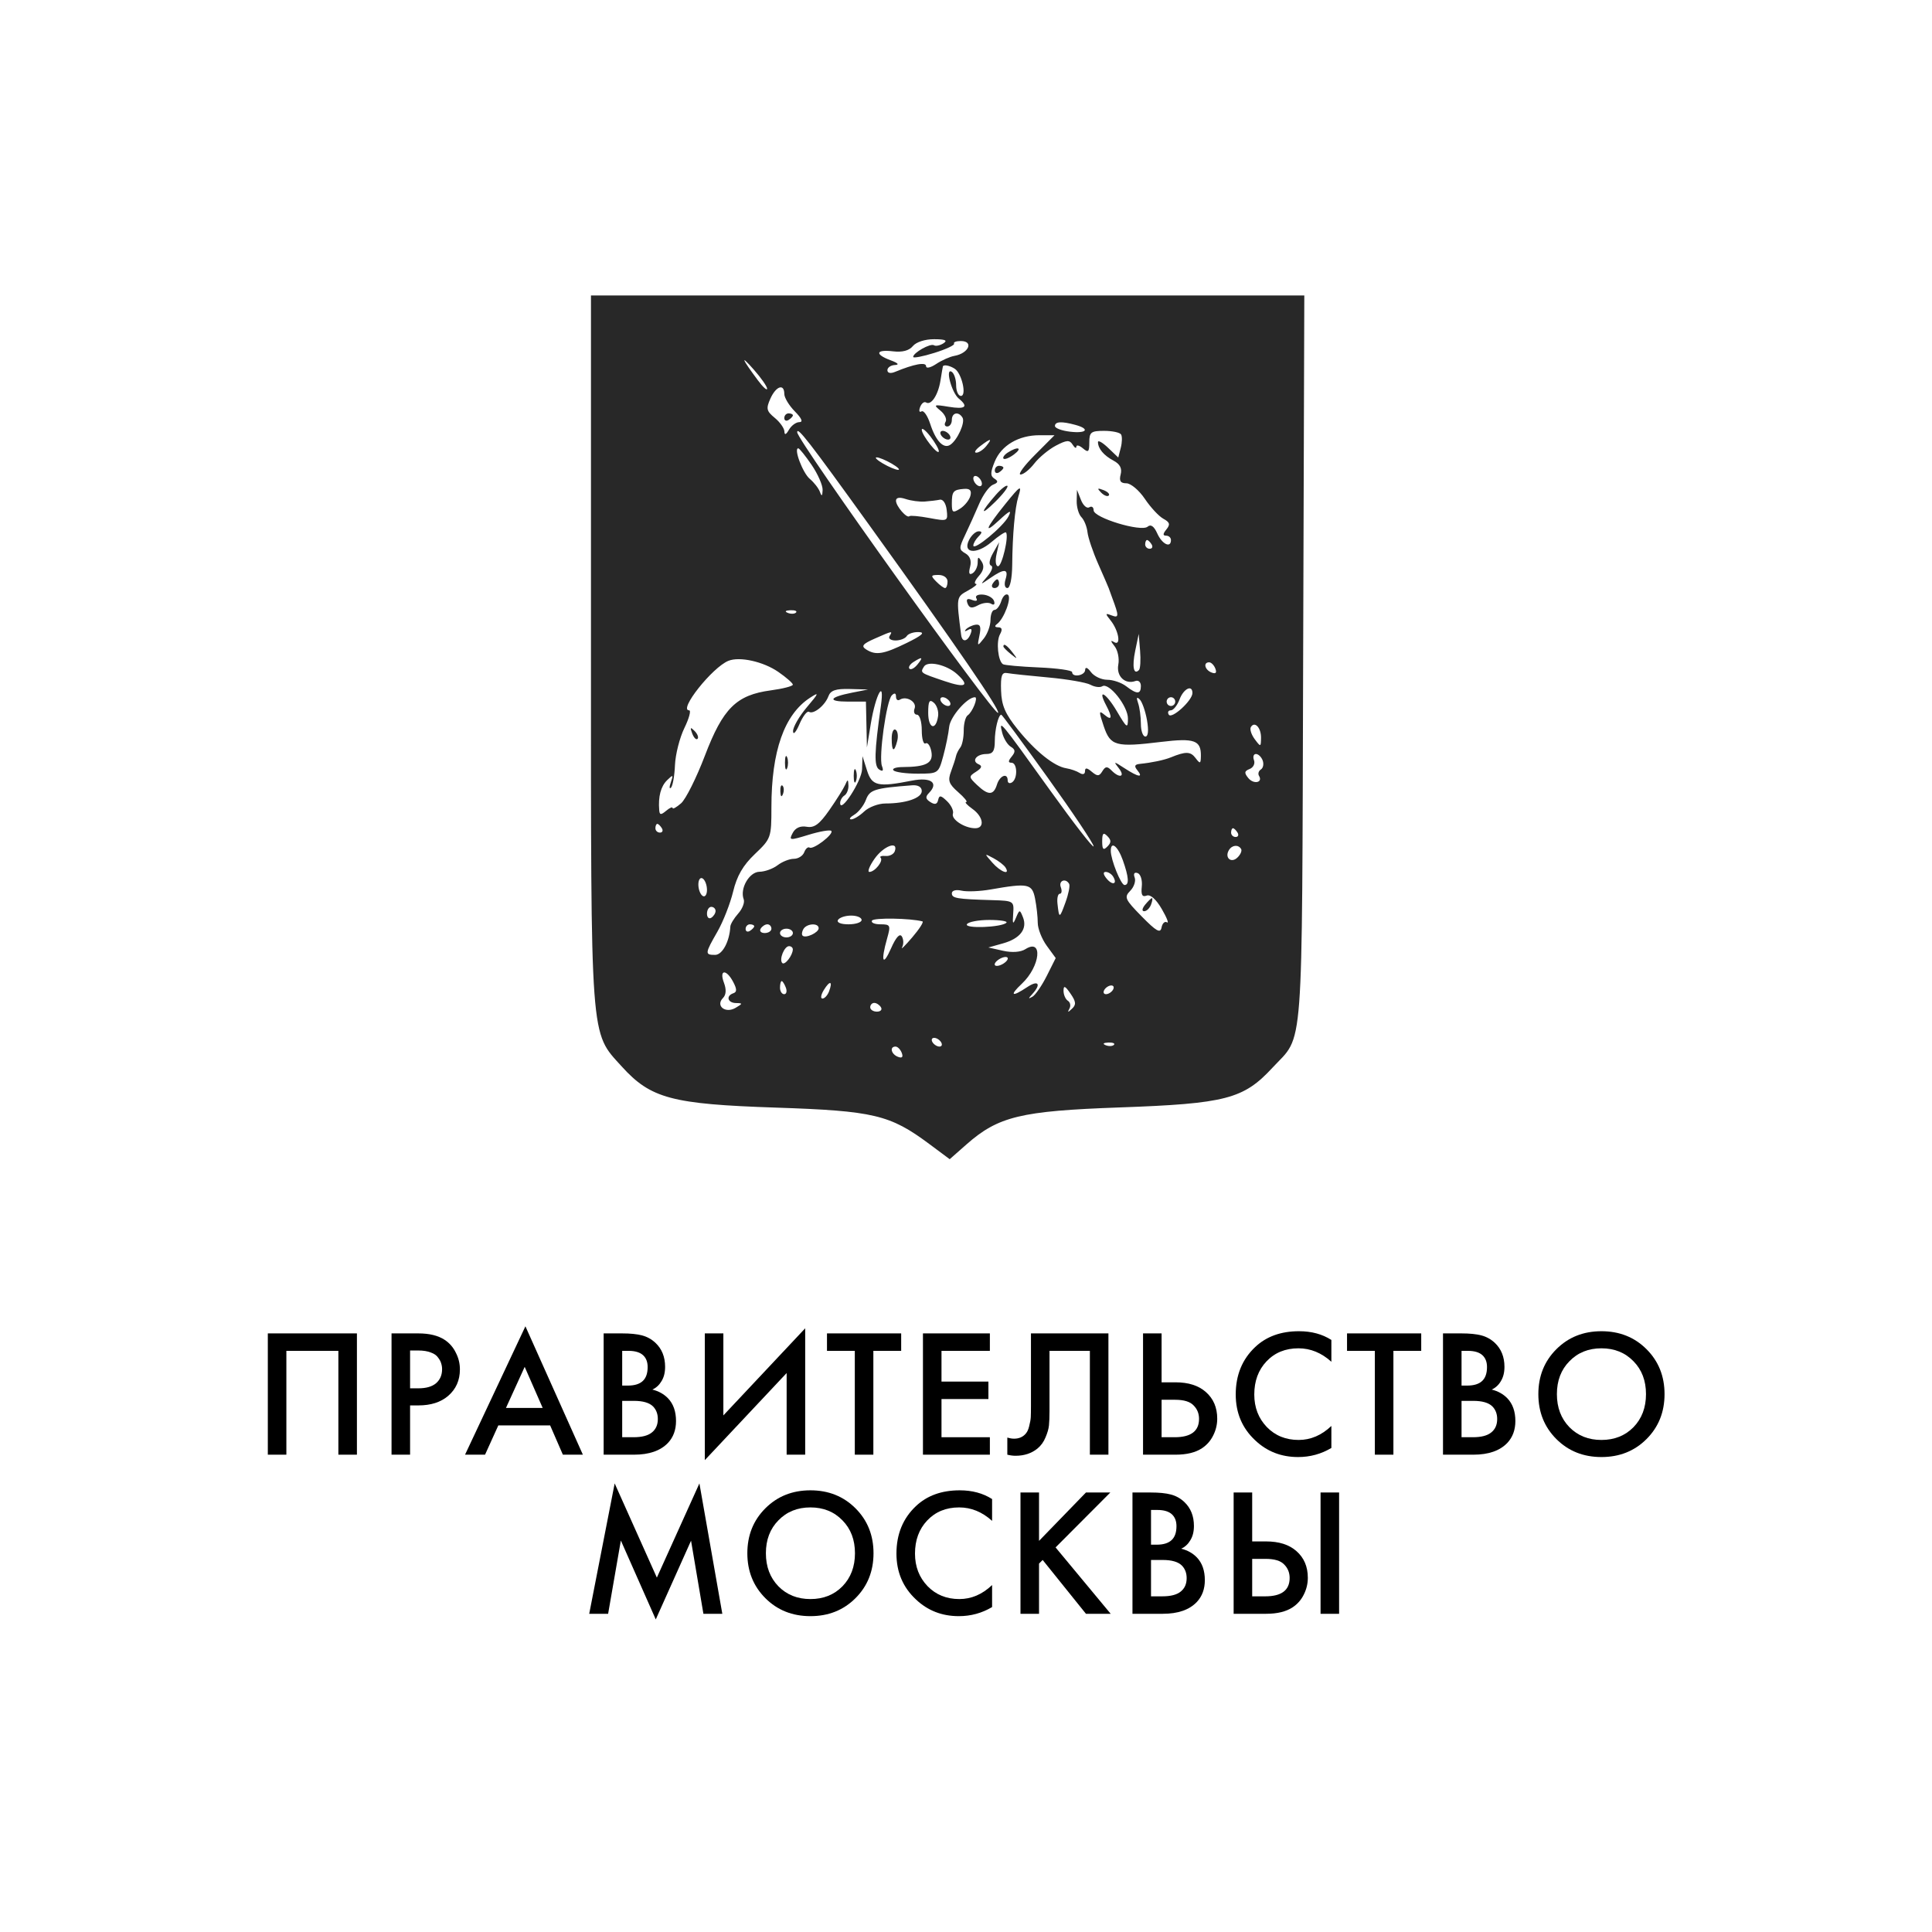 <?xml version="1.0" encoding="UTF-8"?>
<svg xmlns="http://www.w3.org/2000/svg" width="85" height="85" fill="none">
  <path fill-rule="evenodd" clip-rule="evenodd" d="M26 28.527C26 45.988 25.955 45.379 27.354 46.921C28.631 48.33 29.556 48.577 34.128 48.73C38.439 48.874 39.154 49.043 40.879 50.327L41.783 51L42.519 50.351C43.921 49.116 44.907 48.878 49.248 48.723C53.929 48.556 54.708 48.354 55.984 46.974C57.376 45.471 57.276 46.808 57.333 28.994L57.384 13H41.692H26V28.527ZM41.508 15.104C41.357 15.201 41.169 15.24 41.09 15.19C40.935 15.093 40.176 15.519 40.176 15.703C40.176 15.766 40.596 15.685 41.11 15.525C41.624 15.365 42.013 15.182 41.975 15.119C41.936 15.055 42.069 15.004 42.269 15.004C42.854 15.004 42.622 15.546 41.989 15.657C41.791 15.692 41.429 15.853 41.186 16.015C40.937 16.181 40.743 16.222 40.743 16.11C40.743 15.917 40.215 16.015 39.373 16.363C39.176 16.444 39.042 16.413 39.042 16.287C39.042 16.17 39.191 16.067 39.373 16.059C39.581 16.049 39.511 15.972 39.184 15.851C38.471 15.586 38.53 15.367 39.289 15.457C39.7 15.506 39.998 15.427 40.162 15.226C40.307 15.049 40.698 14.922 41.097 14.924C41.587 14.926 41.705 14.977 41.508 15.104ZM33.75 17.101C33.75 17.199 33.564 17.029 33.338 16.724C32.627 15.767 32.551 15.568 33.162 16.259C33.485 16.625 33.75 17.004 33.75 17.101ZM42.004 16.223C42.315 16.424 42.541 17.419 42.276 17.419C42.16 17.419 42.066 17.208 42.066 16.95C42.066 16.692 41.978 16.425 41.87 16.357C41.574 16.172 41.869 17.279 42.183 17.536C42.625 17.898 42.475 18.018 41.735 17.896C41.084 17.789 41.055 17.802 41.376 18.067C41.569 18.225 41.67 18.446 41.601 18.559C41.533 18.672 41.567 18.764 41.677 18.764C41.787 18.764 41.877 18.634 41.877 18.476C41.877 18.151 42.173 18.088 42.347 18.375C42.474 18.584 42.123 19.361 41.808 19.569C41.515 19.763 41.171 19.404 40.926 18.651C40.809 18.288 40.635 18.04 40.541 18.1C40.446 18.159 40.42 18.074 40.481 17.91C40.543 17.747 40.66 17.655 40.741 17.706C40.967 17.848 41.275 17.38 41.377 16.742C41.427 16.427 41.475 16.148 41.483 16.122C41.514 16.029 41.785 16.081 42.004 16.223ZM34.506 17.331C34.506 17.495 34.715 17.841 34.97 18.1C35.274 18.409 35.342 18.572 35.168 18.572C35.022 18.572 34.816 18.723 34.71 18.908C34.585 19.125 34.515 19.153 34.511 18.987C34.508 18.845 34.317 18.574 34.087 18.385C33.72 18.083 33.697 17.979 33.894 17.537C34.142 16.985 34.506 16.863 34.506 17.331ZM34.506 18.391C34.506 18.503 34.591 18.541 34.695 18.476C34.799 18.41 34.884 18.319 34.884 18.272C34.884 18.225 34.799 18.187 34.695 18.187C34.591 18.187 34.506 18.279 34.506 18.391ZM47.311 18.693C47.974 18.873 47.811 19.08 47.075 18.992C46.711 18.949 46.413 18.837 46.413 18.743C46.413 18.545 46.708 18.528 47.311 18.693ZM41.304 19.851C41.295 20.079 40.554 19.148 40.554 18.909C40.554 18.8 40.724 18.932 40.932 19.2C41.14 19.469 41.307 19.762 41.304 19.851ZM38.233 23.087C42.093 28.447 44.018 31.253 43.911 31.362C43.759 31.516 35.073 19.383 35.073 19.017C35.073 18.751 35.593 19.421 38.233 23.087ZM41.404 19.148C41.469 19.254 41.606 19.34 41.71 19.34C41.814 19.34 41.847 19.254 41.783 19.148C41.718 19.042 41.581 18.956 41.477 18.956C41.373 18.956 41.34 19.042 41.404 19.148ZM49.323 19.115C49.376 19.202 49.37 19.466 49.309 19.701L49.199 20.129L48.751 19.701C48.505 19.466 48.305 19.353 48.306 19.451C48.311 19.741 48.56 20.037 48.995 20.269C49.276 20.42 49.373 20.608 49.304 20.875C49.23 21.16 49.297 21.262 49.557 21.263C49.751 21.264 50.115 21.571 50.367 21.945C50.618 22.32 50.985 22.715 51.182 22.822C51.468 22.978 51.495 23.073 51.317 23.292C51.157 23.488 51.153 23.567 51.304 23.567C51.421 23.567 51.517 23.653 51.517 23.759C51.517 24.131 51.128 23.945 50.916 23.472C50.772 23.151 50.632 23.052 50.49 23.172C50.203 23.414 48.115 22.78 48.115 22.451C48.115 22.312 48.029 22.253 47.924 22.319C47.819 22.385 47.654 22.239 47.558 21.994L47.382 21.55L47.37 22.04C47.364 22.309 47.457 22.63 47.578 22.753C47.699 22.875 47.819 23.173 47.845 23.415C47.872 23.657 48.085 24.287 48.319 24.816C48.553 25.344 48.759 25.82 48.777 25.872C48.794 25.925 48.865 26.12 48.934 26.305C49.236 27.113 49.233 27.199 48.908 27.076C48.621 26.966 48.616 26.99 48.862 27.296C49.224 27.749 49.335 28.445 49.013 28.249C48.85 28.149 48.856 28.205 49.035 28.428C49.177 28.606 49.252 28.972 49.201 29.24C49.105 29.751 49.5 30.128 49.957 29.961C50.087 29.914 50.194 30.012 50.194 30.179C50.194 30.553 50.02 30.556 49.543 30.189C49.341 30.034 48.968 29.907 48.713 29.907C48.459 29.907 48.138 29.756 47.999 29.571C47.846 29.365 47.746 29.328 47.742 29.475C47.736 29.726 47.169 29.821 47.169 29.571C47.169 29.491 46.513 29.399 45.711 29.365C44.909 29.33 44.196 29.267 44.127 29.223C43.907 29.085 43.82 28.226 43.995 27.908C44.111 27.697 44.087 27.601 43.918 27.599C43.764 27.597 43.745 27.543 43.865 27.454C44.176 27.227 44.525 26.28 44.341 26.165C44.248 26.107 44.118 26.233 44.052 26.446C43.985 26.659 43.852 26.833 43.755 26.833C43.657 26.833 43.578 27.033 43.578 27.277C43.578 27.521 43.445 27.888 43.282 28.093C42.997 28.451 42.99 28.445 43.092 27.955C43.172 27.575 43.128 27.454 42.922 27.485C42.769 27.508 42.578 27.6 42.497 27.691C42.416 27.781 42.455 27.794 42.584 27.718C42.741 27.626 42.781 27.679 42.705 27.88C42.57 28.238 42.33 28.271 42.287 27.938C42.069 26.251 42.066 26.269 42.594 25.978C42.875 25.823 43.029 25.692 42.935 25.688C42.84 25.684 42.9 25.527 43.067 25.34C43.274 25.107 43.314 24.909 43.194 24.715C43.043 24.474 43.016 24.48 43.014 24.756C43.012 24.935 42.913 25.143 42.792 25.219C42.642 25.313 42.607 25.226 42.68 24.941C42.75 24.67 42.678 24.465 42.474 24.347C42.185 24.181 42.184 24.119 42.464 23.531C42.631 23.181 42.907 22.568 43.078 22.168C43.249 21.769 43.523 21.389 43.688 21.325C43.914 21.237 43.93 21.172 43.753 21.06C43.566 20.943 43.568 20.789 43.764 20.309C44.054 19.596 44.815 19.148 45.733 19.148H46.395L45.533 20.013C45.058 20.488 44.773 20.877 44.9 20.877C45.027 20.877 45.299 20.659 45.505 20.393C45.711 20.127 46.139 19.773 46.455 19.606C46.931 19.356 47.058 19.349 47.191 19.562C47.28 19.704 47.354 19.745 47.355 19.653C47.357 19.561 47.486 19.593 47.642 19.724C47.882 19.927 47.925 19.886 47.925 19.46C47.925 19.014 48 18.956 48.576 18.956C48.934 18.956 49.27 19.027 49.323 19.115ZM43.389 19.628C43.26 19.787 43.063 19.916 42.952 19.916C42.841 19.916 42.915 19.79 43.117 19.634C43.591 19.27 43.683 19.268 43.389 19.628ZM35.709 20.455C35.983 20.857 36.2 21.354 36.192 21.56C36.181 21.832 36.149 21.855 36.075 21.646C36.018 21.487 35.818 21.228 35.628 21.069C35.316 20.808 34.908 19.724 35.121 19.724C35.17 19.724 35.434 20.053 35.709 20.455ZM44.34 19.909C44.187 20.007 44.102 20.129 44.151 20.179C44.2 20.229 44.405 20.147 44.607 19.997C45.01 19.697 44.785 19.623 44.34 19.909ZM39.231 20.397C39.491 20.548 39.618 20.671 39.514 20.671C39.41 20.671 39.113 20.548 38.853 20.397C38.593 20.246 38.465 20.122 38.569 20.122C38.673 20.122 38.971 20.246 39.231 20.397ZM43.767 20.696C43.767 20.808 43.852 20.846 43.956 20.781C44.06 20.716 44.145 20.624 44.145 20.578C44.145 20.531 44.06 20.493 43.956 20.493C43.852 20.493 43.767 20.584 43.767 20.696ZM43.2 21.284C43.2 21.39 43.115 21.423 43.011 21.357C42.907 21.292 42.822 21.152 42.822 21.047C42.822 20.941 42.907 20.908 43.011 20.973C43.115 21.038 43.2 21.178 43.2 21.284ZM43.816 21.767C43.127 22.554 43.104 22.747 43.779 22.084C44.126 21.744 44.37 21.426 44.322 21.377C44.275 21.329 44.047 21.504 43.816 21.767ZM42.694 21.813C42.647 21.995 42.444 22.25 42.243 22.377C41.92 22.582 41.877 22.556 41.877 22.16C41.877 21.619 41.938 21.545 42.413 21.509C42.674 21.489 42.755 21.577 42.694 21.813ZM44.228 22.177C43.367 23.244 43.251 23.545 43.952 22.894C44.425 22.454 44.524 22.413 44.368 22.721C44.141 23.167 42.822 24.258 42.822 23.999C42.822 23.909 42.924 23.732 43.049 23.605C43.218 23.434 43.219 23.375 43.056 23.375C42.935 23.375 42.749 23.539 42.643 23.74C42.325 24.345 42.958 24.415 43.62 23.848C43.935 23.579 44.222 23.389 44.258 23.425C44.398 23.568 44.084 24.912 43.911 24.912C43.807 24.912 43.777 24.68 43.843 24.383L43.959 23.855L43.688 24.335C43.526 24.621 43.492 24.843 43.603 24.884C43.706 24.921 43.636 25.131 43.448 25.351C43.107 25.748 43.107 25.748 43.573 25.427C44.189 25.001 44.386 25.019 44.24 25.488C44.171 25.709 44.206 25.872 44.322 25.872C44.438 25.872 44.527 25.445 44.533 24.864C44.545 23.52 44.652 22.334 44.803 21.849C44.973 21.306 44.896 21.35 44.228 22.177ZM48.442 21.669C48.57 21.801 48.723 21.86 48.781 21.801C48.839 21.741 48.734 21.634 48.548 21.562C48.279 21.458 48.257 21.48 48.442 21.669ZM40.687 22.066C40.916 22.049 41.214 22.013 41.349 21.985C41.489 21.956 41.618 22.148 41.651 22.438C41.708 22.933 41.694 22.94 40.895 22.791C40.448 22.708 40.05 22.671 40.012 22.71C39.9 22.822 39.42 22.271 39.42 22.031C39.42 21.89 39.571 21.863 39.845 21.954C40.079 22.032 40.458 22.083 40.687 22.066ZM50.666 23.951C50.73 24.057 50.693 24.143 50.583 24.143C50.473 24.143 50.383 24.057 50.383 23.951C50.383 23.846 50.42 23.759 50.466 23.759C50.512 23.759 50.602 23.846 50.666 23.951ZM41.688 25.584C41.688 25.743 41.639 25.872 41.58 25.872C41.521 25.872 41.344 25.743 41.188 25.584C40.937 25.328 40.948 25.296 41.297 25.296C41.519 25.296 41.688 25.421 41.688 25.584ZM43.673 25.68C43.608 25.786 43.646 25.872 43.756 25.872C43.866 25.872 43.956 25.786 43.956 25.68C43.956 25.575 43.919 25.488 43.873 25.488C43.827 25.488 43.737 25.575 43.673 25.68ZM42.956 26.322C43.025 26.435 42.947 26.465 42.768 26.395C42.555 26.312 42.495 26.359 42.567 26.551C42.646 26.759 42.76 26.778 43.034 26.628C43.234 26.52 43.491 26.49 43.606 26.563C43.729 26.64 43.782 26.59 43.734 26.443C43.688 26.304 43.468 26.177 43.245 26.16C43.017 26.143 42.891 26.214 42.956 26.322ZM35.022 26.949C34.959 27.013 34.796 27.02 34.659 26.964C34.508 26.903 34.553 26.857 34.773 26.848C34.973 26.84 35.084 26.885 35.022 26.949ZM39.136 27.986C39.072 28.091 39.19 28.178 39.398 28.178C39.605 28.178 39.828 28.091 39.892 27.986C39.957 27.88 40.196 27.8 40.423 27.809C40.718 27.82 40.564 27.958 39.892 28.287C38.864 28.79 38.528 28.843 38.101 28.569C37.879 28.426 37.956 28.329 38.479 28.099C39.277 27.747 39.282 27.746 39.136 27.986ZM50.111 29.478C49.876 29.718 49.799 29.33 49.945 28.63L50.099 27.89L50.159 28.629C50.192 29.036 50.17 29.418 50.111 29.478ZM44.145 28.443C44.145 28.482 44.294 28.634 44.476 28.779C44.776 29.018 44.782 29.011 44.547 28.706C44.3 28.386 44.145 28.285 44.145 28.443ZM34.245 29.563C34.595 29.805 34.882 30.057 34.882 30.122C34.883 30.188 34.447 30.301 33.913 30.373C32.395 30.577 31.809 31.159 31.012 33.247C30.641 34.221 30.17 35.163 29.965 35.342C29.759 35.521 29.591 35.614 29.591 35.549C29.591 35.485 29.464 35.539 29.308 35.671C29.079 35.863 29.02 35.859 29.003 35.646C28.953 35.048 29.072 34.598 29.35 34.326C29.614 34.068 29.631 34.077 29.514 34.416C29.442 34.624 29.445 34.731 29.522 34.653C29.598 34.575 29.677 34.128 29.696 33.66C29.716 33.191 29.902 32.458 30.11 32.03C30.319 31.602 30.412 31.252 30.319 31.252C29.836 31.252 31.34 29.357 32.048 29.073C32.543 28.874 33.586 29.107 34.245 29.563ZM40.361 29.239C40.23 29.4 40.073 29.482 40.013 29.421C39.953 29.36 40.029 29.229 40.181 29.131C40.582 28.874 40.634 28.905 40.361 29.239ZM42.113 29.664C42.676 30.179 42.483 30.281 41.546 29.963C40.472 29.599 40.481 29.606 40.65 29.328C40.817 29.054 41.658 29.247 42.113 29.664ZM53.471 29.417C53.542 29.603 53.486 29.66 53.303 29.588C53.004 29.472 52.926 29.139 53.197 29.139C53.29 29.139 53.413 29.264 53.471 29.417ZM46.128 29.806C46.959 29.882 47.79 30.026 47.975 30.126C48.16 30.227 48.394 30.257 48.495 30.193C48.788 30.009 49.627 31.066 49.625 31.616C49.623 32.071 49.578 32.041 49.134 31.287C48.656 30.477 48.26 30.26 48.666 31.031C48.95 31.57 48.921 31.726 48.59 31.446C48.342 31.238 48.339 31.298 48.56 31.951C48.855 32.822 49.083 32.884 51.092 32.64C52.548 32.464 52.844 32.569 52.834 33.26C52.828 33.608 52.801 33.618 52.597 33.348C52.379 33.059 52.169 33.053 51.517 33.319C51.216 33.441 50.686 33.553 50.157 33.607C49.918 33.631 49.888 33.703 50.038 33.887C50.319 34.231 50.085 34.195 49.478 33.801C48.991 33.485 48.978 33.485 49.224 33.801C49.52 34.18 49.256 34.257 48.9 33.895C48.714 33.705 48.632 33.712 48.499 33.931C48.361 34.158 48.281 34.162 48.034 33.954C47.819 33.772 47.736 33.765 47.736 33.929C47.736 34.063 47.639 34.095 47.5 34.007C47.37 33.924 47.106 33.832 46.912 33.801C46.378 33.716 45.556 33.058 44.774 32.089C44.223 31.405 44.064 31.035 44.043 30.386C44.021 29.722 44.075 29.568 44.316 29.613C44.482 29.644 45.297 29.731 46.128 29.806ZM37.48 30.476C36.47 30.675 36.386 30.868 37.309 30.868H38.097L38.119 31.876L38.141 32.885L38.309 31.857C38.526 30.532 38.932 29.806 38.755 31.06C38.465 33.114 38.449 33.711 38.682 33.857C38.844 33.959 38.881 33.91 38.802 33.701C38.653 33.306 38.998 30.835 39.236 30.593C39.355 30.472 39.42 30.492 39.42 30.648C39.42 30.781 39.497 30.842 39.592 30.782C39.88 30.601 40.348 30.882 40.238 31.172C40.182 31.321 40.23 31.444 40.345 31.444C40.46 31.444 40.554 31.752 40.554 32.128C40.554 32.504 40.629 32.764 40.721 32.706C40.813 32.649 40.928 32.81 40.976 33.065C41.071 33.57 40.754 33.742 39.719 33.747C39.416 33.748 39.232 33.814 39.31 33.894C39.388 33.973 39.864 34.038 40.369 34.038C41.279 34.038 41.289 34.031 41.497 33.269C41.613 32.846 41.731 32.265 41.76 31.977C41.805 31.534 42.552 30.675 42.893 30.675C43.047 30.675 42.787 31.326 42.576 31.47C42.477 31.537 42.398 31.84 42.4 32.143C42.401 32.445 42.334 32.779 42.25 32.885C42.167 32.991 42.081 33.163 42.059 33.269C42.038 33.375 41.94 33.677 41.842 33.94C41.691 34.343 41.742 34.489 42.158 34.853C42.431 35.092 42.588 35.286 42.507 35.286C42.426 35.286 42.549 35.421 42.78 35.586C43.265 35.931 43.339 36.439 42.904 36.439C42.439 36.439 41.84 36.048 41.924 35.8C41.967 35.676 41.851 35.429 41.667 35.25C41.395 34.986 41.322 34.976 41.274 35.197C41.233 35.387 41.13 35.414 40.934 35.289C40.719 35.153 40.704 35.057 40.871 34.887C41.314 34.438 40.956 34.18 40.119 34.345C38.621 34.64 38.36 34.58 38.144 33.894L37.946 33.269L37.927 33.846C37.909 34.368 36.963 35.823 36.963 35.328C36.963 35.212 37.048 35.064 37.152 34.998C37.256 34.933 37.335 34.733 37.328 34.555C37.316 34.276 37.296 34.272 37.186 34.527C37.115 34.69 36.802 35.19 36.49 35.637C36.052 36.266 35.825 36.433 35.491 36.374C35.212 36.325 34.994 36.421 34.875 36.648C34.7 36.981 34.734 36.985 35.581 36.726C36.072 36.576 36.518 36.499 36.573 36.556C36.704 36.688 35.785 37.395 35.618 37.29C35.547 37.246 35.442 37.339 35.382 37.497C35.322 37.655 35.117 37.784 34.926 37.784C34.734 37.784 34.413 37.911 34.211 38.066C34.009 38.221 33.651 38.351 33.414 38.354C32.963 38.361 32.542 39.095 32.72 39.566C32.772 39.703 32.663 39.985 32.478 40.192C32.294 40.4 32.138 40.656 32.132 40.762C32.096 41.425 31.781 42.011 31.461 42.011C31.004 42.011 31.01 41.954 31.564 40.988C31.817 40.547 32.127 39.753 32.255 39.225C32.421 38.535 32.69 38.07 33.212 37.574C33.923 36.898 33.939 36.853 33.939 35.518C33.939 33.041 34.507 31.431 35.64 30.697C36.053 30.429 36.035 30.482 35.498 31.116C35.16 31.515 34.887 31.99 34.891 32.171C34.895 32.352 35.021 32.214 35.171 31.863C35.321 31.512 35.51 31.267 35.591 31.317C35.792 31.444 36.297 31.038 36.449 30.628C36.542 30.374 36.772 30.297 37.382 30.313L38.191 30.335L37.48 30.476ZM52.462 30.492C52.462 30.818 51.548 31.652 51.421 31.442C51.358 31.338 51.398 31.252 51.51 31.252C51.623 31.252 51.796 31.036 51.895 30.772C52.072 30.296 52.462 30.105 52.462 30.492ZM41.272 31.508C41.176 32.168 40.837 32.056 40.837 31.364C40.837 30.848 40.89 30.752 41.083 30.915C41.218 31.029 41.303 31.296 41.272 31.508ZM41.783 30.868C41.847 30.973 41.814 31.06 41.71 31.06C41.606 31.06 41.469 30.973 41.404 30.868C41.34 30.762 41.373 30.675 41.477 30.675C41.581 30.675 41.718 30.762 41.783 30.868ZM50.463 31.684C50.542 32.139 50.516 32.405 50.391 32.405C50.282 32.405 50.194 32.152 50.194 31.844C50.194 31.536 50.139 31.125 50.071 30.931C49.988 30.693 50.011 30.641 50.143 30.772C50.249 30.877 50.393 31.288 50.463 31.684ZM51.706 30.868C51.706 30.973 51.621 31.06 51.517 31.06C51.413 31.06 51.328 30.973 51.328 30.868C51.328 30.762 51.413 30.675 51.517 30.675C51.621 30.675 51.706 30.762 51.706 30.868ZM46.112 34.237C47.214 35.773 48.114 37.121 48.114 37.233C48.114 37.345 47.255 36.24 46.204 34.777C43.971 31.666 43.942 31.632 44.091 32.233C44.154 32.486 44.324 32.765 44.469 32.852C44.674 32.977 44.684 33.073 44.511 33.285C44.351 33.48 44.348 33.557 44.5 33.557C44.763 33.557 44.782 34.26 44.523 34.422C44.419 34.487 44.334 34.449 44.334 34.337C44.334 33.984 43.987 34.117 43.862 34.518C43.712 34.999 43.48 35.004 42.987 34.537C42.616 34.185 42.615 34.162 42.948 33.949C43.194 33.792 43.226 33.698 43.057 33.626C42.724 33.484 42.959 33.173 43.4 33.173C43.68 33.173 43.767 33.039 43.767 32.612C43.767 32.088 43.925 31.444 44.053 31.444C44.085 31.444 45.011 32.701 46.112 34.237ZM55.48 32.464C55.474 32.871 55.465 32.873 55.202 32.52C55.053 32.32 54.977 32.081 55.032 31.989C55.201 31.712 55.486 32.015 55.48 32.464ZM30.454 32.269C30.525 32.458 30.631 32.565 30.689 32.506C30.747 32.447 30.689 32.292 30.56 32.161C30.373 31.973 30.352 31.995 30.454 32.269ZM39.231 32.489C39.231 33.078 39.339 33.126 39.474 32.597C39.529 32.386 39.496 32.164 39.402 32.105C39.308 32.046 39.231 32.219 39.231 32.489ZM34.535 33.557C34.535 33.822 34.578 33.93 34.631 33.797C34.683 33.666 34.683 33.449 34.631 33.317C34.578 33.185 34.535 33.293 34.535 33.557ZM55.552 33.455C55.61 33.61 55.576 33.789 55.474 33.853C55.373 33.916 55.336 34.043 55.391 34.134C55.574 34.434 55.155 34.52 54.919 34.23C54.733 34.002 54.745 33.924 54.98 33.832C55.141 33.769 55.227 33.595 55.17 33.445C55.114 33.296 55.152 33.173 55.256 33.173C55.36 33.173 55.493 33.3 55.552 33.455ZM37.56 34.134C37.56 34.398 37.603 34.506 37.655 34.374C37.708 34.242 37.708 34.026 37.655 33.894C37.603 33.762 37.56 33.87 37.56 34.134ZM34.332 34.822C34.341 35.046 34.385 35.092 34.446 34.938C34.5 34.8 34.493 34.634 34.431 34.57C34.368 34.506 34.323 34.62 34.332 34.822ZM40.554 34.803C40.554 35.111 39.855 35.35 38.956 35.35C38.645 35.35 38.224 35.509 38.02 35.703C37.815 35.897 37.557 36.052 37.447 36.049C37.337 36.046 37.4 35.953 37.587 35.842C37.775 35.73 38.005 35.436 38.098 35.187C38.265 34.742 38.475 34.676 40.129 34.55C40.393 34.53 40.554 34.626 40.554 34.803ZM29.119 36.439C29.183 36.545 29.145 36.631 29.035 36.631C28.925 36.631 28.835 36.545 28.835 36.439C28.835 36.334 28.873 36.247 28.919 36.247C28.965 36.247 29.055 36.334 29.119 36.439ZM54.446 36.631C54.511 36.737 54.473 36.824 54.363 36.824C54.253 36.824 54.163 36.737 54.163 36.631C54.163 36.526 54.2 36.439 54.246 36.439C54.292 36.439 54.382 36.526 54.446 36.631ZM48.719 37.246C48.543 37.425 48.492 37.374 48.492 37.016C48.492 36.657 48.543 36.606 48.719 36.785C48.896 36.964 48.896 37.067 48.719 37.246ZM39.368 37.448C39.322 37.58 39.139 37.675 38.962 37.659C38.784 37.643 38.686 37.679 38.744 37.738C38.877 37.873 38.49 38.361 38.25 38.361C38.151 38.361 38.253 38.101 38.475 37.784C38.869 37.221 39.533 36.971 39.368 37.448ZM49.4 37.846C49.663 38.588 49.688 38.937 49.475 38.937C49.318 38.937 48.87 37.826 48.87 37.434C48.87 36.983 49.178 37.222 49.4 37.846ZM54.604 37.352C54.651 37.431 54.576 37.603 54.436 37.734C54.159 37.995 53.867 37.73 54.068 37.4C54.206 37.173 54.483 37.148 54.604 37.352ZM44.24 38.169C44.459 38.529 44.016 38.361 43.655 37.948C43.297 37.539 43.297 37.538 43.709 37.757C43.938 37.879 44.176 38.064 44.24 38.169ZM48.973 38.566C49.176 38.9 48.944 38.971 48.685 38.653C48.536 38.471 48.522 38.361 48.647 38.361C48.758 38.361 48.904 38.453 48.973 38.566ZM50.234 39.002C50.195 39.369 50.252 39.478 50.446 39.403C50.611 39.338 50.862 39.56 51.114 39.994C51.336 40.377 51.438 40.64 51.342 40.579C51.246 40.519 51.139 40.62 51.103 40.806C51.052 41.075 50.879 40.978 50.232 40.321C49.493 39.569 49.45 39.474 49.725 39.193C49.891 39.025 49.979 38.762 49.921 38.608C49.856 38.437 49.908 38.361 50.052 38.413C50.182 38.459 50.264 38.724 50.234 39.002ZM31.104 39.152C31.104 39.363 31.018 39.483 30.914 39.417C30.811 39.352 30.725 39.126 30.725 38.914C30.725 38.703 30.811 38.583 30.914 38.649C31.018 38.714 31.104 38.94 31.104 39.152ZM47.039 38.889C47.083 38.968 47.01 39.336 46.875 39.705C46.615 40.422 46.597 40.424 46.524 39.753C46.498 39.516 46.545 39.321 46.628 39.321C46.711 39.321 46.73 39.191 46.671 39.033C46.562 38.744 46.887 38.617 47.039 38.889ZM45.539 39.537C45.604 39.867 45.657 40.346 45.657 40.602C45.657 40.857 45.835 41.31 46.052 41.609L46.447 42.151L46.055 42.933C45.839 43.362 45.555 43.776 45.424 43.851C45.232 43.961 45.232 43.937 45.421 43.73C45.823 43.289 45.681 43.103 45.191 43.43C44.509 43.884 44.395 43.808 44.961 43.276C45.771 42.512 45.896 41.262 45.112 41.76C44.904 41.892 44.526 41.919 44.129 41.83L43.484 41.685L44.13 41.504C44.884 41.292 45.209 40.866 45.006 40.356C44.866 40.006 44.855 40.007 44.698 40.378C44.563 40.697 44.542 40.666 44.576 40.197C44.617 39.644 44.596 39.631 43.673 39.603C42.083 39.556 41.877 39.521 41.877 39.3C41.877 39.179 42.059 39.129 42.302 39.185C42.536 39.239 43.11 39.216 43.578 39.134C45.242 38.842 45.409 38.877 45.539 39.537ZM50.383 39.801C50.247 39.968 50.228 40.09 50.339 40.09C50.445 40.09 50.58 39.96 50.64 39.801C50.7 39.643 50.719 39.513 50.683 39.513C50.647 39.513 50.512 39.643 50.383 39.801ZM31.482 40.078C31.482 40.178 31.396 40.312 31.293 40.378C31.189 40.443 31.104 40.362 31.104 40.197C31.104 40.032 31.189 39.898 31.293 39.898C31.396 39.898 31.482 39.979 31.482 40.078ZM37.908 40.474C37.908 40.58 37.648 40.666 37.33 40.666C36.992 40.666 36.8 40.586 36.868 40.474C36.932 40.368 37.193 40.282 37.447 40.282C37.7 40.282 37.908 40.368 37.908 40.474ZM40.584 40.537C40.652 40.555 40.449 40.873 40.133 41.242C39.817 41.612 39.618 41.807 39.69 41.675C39.761 41.543 39.756 41.329 39.678 41.201C39.586 41.049 39.418 41.234 39.2 41.729C38.837 42.549 38.742 42.304 39.029 41.289C39.194 40.705 39.175 40.666 38.734 40.666C38.475 40.666 38.309 40.592 38.364 40.502C38.444 40.37 40.049 40.396 40.584 40.537ZM44.278 40.595C44.073 40.803 42.417 40.866 42.541 40.661C42.604 40.558 43.047 40.474 43.526 40.474C44.005 40.474 44.343 40.529 44.278 40.595ZM33.183 40.751C33.183 40.797 33.097 40.889 32.994 40.954C32.89 41.02 32.804 40.981 32.804 40.869C32.804 40.758 32.89 40.666 32.994 40.666C33.097 40.666 33.183 40.704 33.183 40.751ZM33.939 40.858C33.939 40.964 33.806 41.05 33.644 41.05C33.482 41.05 33.402 40.964 33.466 40.858C33.53 40.752 33.663 40.666 33.761 40.666C33.859 40.666 33.939 40.752 33.939 40.858ZM36.018 40.838C36.018 41.032 35.442 41.298 35.31 41.164C35.263 41.115 35.28 40.984 35.348 40.871C35.499 40.623 36.018 40.597 36.018 40.838ZM34.884 41.05C34.884 41.156 34.756 41.242 34.6 41.242C34.444 41.242 34.317 41.156 34.317 41.05C34.317 40.945 34.444 40.858 34.6 40.858C34.756 40.858 34.884 40.945 34.884 41.05ZM34.881 41.771C34.876 42.034 34.528 42.482 34.417 42.369C34.268 42.218 34.505 41.627 34.715 41.627C34.808 41.627 34.882 41.691 34.881 41.771ZM44.145 42.395C43.995 42.489 43.83 42.523 43.778 42.47C43.726 42.417 43.806 42.297 43.956 42.203C44.106 42.109 44.271 42.075 44.323 42.128C44.375 42.181 44.295 42.301 44.145 42.395ZM32.258 43.202C32.424 43.518 32.426 43.644 32.264 43.699C31.928 43.813 32.011 44.124 32.379 44.13C32.684 44.135 32.682 44.153 32.361 44.342C31.917 44.604 31.469 44.252 31.808 43.908C31.948 43.765 31.963 43.536 31.85 43.235C31.632 42.651 31.954 42.625 32.258 43.202ZM34.574 43.452C34.634 43.61 34.6 43.74 34.5 43.74C34.399 43.74 34.317 43.61 34.317 43.452C34.317 43.293 34.35 43.164 34.391 43.164C34.432 43.164 34.514 43.293 34.574 43.452ZM36.475 43.616C36.409 43.79 36.279 43.932 36.185 43.932C36.091 43.932 36.118 43.763 36.245 43.556C36.513 43.121 36.648 43.157 36.475 43.616ZM47.163 44.38C46.981 44.551 46.955 44.551 47.05 44.378C47.119 44.253 47.089 44.097 46.983 44.03C46.878 43.964 46.791 43.766 46.791 43.59C46.791 43.343 46.861 43.371 47.097 43.714C47.342 44.069 47.355 44.201 47.163 44.38ZM48.965 43.548C48.901 43.654 48.763 43.74 48.659 43.74C48.555 43.74 48.523 43.654 48.587 43.548C48.651 43.442 48.789 43.356 48.893 43.356C48.997 43.356 49.029 43.442 48.965 43.548ZM38.758 44.316C38.823 44.422 38.742 44.508 38.581 44.508C38.419 44.508 38.286 44.422 38.286 44.316C38.286 44.211 38.366 44.124 38.464 44.124C38.562 44.124 38.694 44.211 38.758 44.316ZM41.404 45.853C41.469 45.959 41.436 46.045 41.332 46.045C41.228 46.045 41.091 45.959 41.026 45.853C40.962 45.748 40.995 45.661 41.099 45.661C41.203 45.661 41.34 45.748 41.404 45.853ZM49.008 45.969C48.946 46.033 48.782 46.04 48.646 45.985C48.495 45.923 48.54 45.878 48.76 45.868C48.959 45.86 49.071 45.906 49.008 45.969ZM39.674 46.324C39.744 46.51 39.688 46.567 39.505 46.495C39.206 46.379 39.128 46.045 39.4 46.045C39.492 46.045 39.616 46.171 39.674 46.324Z" fill="#282828"></path>
  <path d="M11.783 58.664H15.703V64H14.887V59.432H12.599V64H11.783V58.664Z" fill="black"></path>
  <path d="M17.226 58.664H18.402C18.893 58.664 19.282 58.76 19.57 58.952C19.784 59.096 19.946 59.285 20.058 59.52C20.176 59.749 20.234 59.992 20.234 60.248C20.234 60.728 20.061 61.117 19.714 61.416C19.389 61.693 18.954 61.832 18.41 61.832H18.042V64H17.226V58.664ZM18.042 59.416V61.08H18.41C18.752 61.08 19.01 61.005 19.186 60.856C19.362 60.701 19.45 60.496 19.45 60.24C19.45 60.149 19.437 60.064 19.41 59.984C19.389 59.904 19.344 59.819 19.274 59.728C19.21 59.632 19.104 59.557 18.954 59.504C18.805 59.445 18.621 59.416 18.402 59.416H18.042Z" fill="black"></path>
  <path d="M24.764 64L24.204 62.712H21.924L21.34 64H20.46L23.116 58.352L25.644 64H24.764ZM22.26 61.944H23.876L23.084 60.136L22.26 61.944Z" fill="black"></path>
  <path d="M26.558 58.664H27.366C27.729 58.664 28.022 58.693 28.246 58.752C28.47 58.811 28.667 58.92 28.838 59.08C29.121 59.347 29.262 59.699 29.262 60.136C29.262 60.387 29.209 60.597 29.102 60.768C29.006 60.933 28.873 61.056 28.702 61.136C28.979 61.205 29.209 61.333 29.39 61.52C29.625 61.765 29.742 62.099 29.742 62.52C29.742 62.909 29.625 63.229 29.39 63.48C29.059 63.827 28.561 64 27.894 64H26.558V58.664ZM27.374 59.432V60.96H27.622C27.921 60.96 28.142 60.891 28.286 60.752C28.425 60.619 28.494 60.416 28.494 60.144C28.494 59.925 28.43 59.755 28.302 59.632C28.163 59.499 27.947 59.432 27.654 59.432H27.374ZM27.374 61.632V63.232H27.87C28.238 63.232 28.507 63.163 28.678 63.024C28.854 62.885 28.942 62.688 28.942 62.432C28.942 62.203 28.87 62.016 28.726 61.872C28.561 61.712 28.281 61.632 27.886 61.632H27.374Z" fill="black"></path>
  <path d="M34.609 64V60.408L31.009 64.24V58.664H31.825V62.272L35.425 58.44V64H34.609Z" fill="black"></path>
  <path d="M39.648 59.432H38.424V64H37.608V59.432H36.384V58.664H39.648V59.432Z" fill="black"></path>
  <path d="M43.55 58.664V59.432H41.422V60.784H43.486V61.552H41.422V63.232H43.55V64H40.606V58.664H43.55Z" fill="black"></path>
  <path d="M45.358 58.664H48.766V64H47.95V59.432H46.174V62.088C46.174 62.344 46.166 62.552 46.15 62.712C46.134 62.867 46.083 63.043 45.998 63.24C45.918 63.437 45.801 63.6 45.646 63.728C45.385 63.941 45.062 64.048 44.678 64.048C44.566 64.048 44.446 64.032 44.318 64V63.248C44.425 63.28 44.523 63.296 44.614 63.296C44.811 63.296 44.971 63.235 45.094 63.112C45.179 63.032 45.241 62.912 45.278 62.752C45.321 62.587 45.345 62.451 45.35 62.344C45.355 62.237 45.358 62.072 45.358 61.848V58.664Z" fill="black"></path>
  <path d="M50.289 64V58.664H51.105V60.816H51.713C52.284 60.816 52.729 60.957 53.049 61.24C53.385 61.533 53.553 61.925 53.553 62.416C53.553 62.672 53.495 62.917 53.377 63.152C53.265 63.381 53.102 63.568 52.889 63.712C52.601 63.904 52.212 64 51.721 64H50.289ZM51.105 61.584V63.232H51.681C52.396 63.232 52.753 62.963 52.753 62.424C52.753 62.189 52.673 61.992 52.513 61.832C52.358 61.667 52.087 61.584 51.697 61.584H51.105Z" fill="black"></path>
  <path d="M58.575 58.952V59.912C58.138 59.517 57.655 59.32 57.127 59.32C56.551 59.32 56.082 59.512 55.719 59.896C55.362 60.275 55.183 60.76 55.183 61.352C55.183 61.923 55.367 62.4 55.735 62.784C56.103 63.163 56.57 63.352 57.135 63.352C57.663 63.352 58.143 63.147 58.575 62.736V63.704C58.127 63.971 57.639 64.104 57.111 64.104C56.37 64.104 55.74 63.859 55.223 63.368C54.652 62.835 54.367 62.163 54.367 61.352C54.367 60.499 54.652 59.803 55.223 59.264C55.714 58.8 56.356 58.568 57.151 58.568C57.7 58.568 58.175 58.696 58.575 58.952Z" fill="black"></path>
  <path d="M62.528 59.432H61.304V64H60.488V59.432H59.264V58.664H62.528V59.432Z" fill="black"></path>
  <path d="M63.486 58.664H64.294C64.656 58.664 64.95 58.693 65.174 58.752C65.398 58.811 65.595 58.92 65.766 59.08C66.048 59.347 66.19 59.699 66.19 60.136C66.19 60.387 66.136 60.597 66.03 60.768C65.934 60.933 65.8 61.056 65.63 61.136C65.907 61.205 66.136 61.333 66.318 61.52C66.552 61.765 66.67 62.099 66.67 62.52C66.67 62.909 66.552 63.229 66.318 63.48C65.987 63.827 65.488 64 64.822 64H63.486V58.664ZM64.302 59.432V60.96H64.55C64.848 60.96 65.07 60.891 65.214 60.752C65.352 60.619 65.422 60.416 65.422 60.144C65.422 59.925 65.358 59.755 65.23 59.632C65.091 59.499 64.875 59.432 64.582 59.432H64.302ZM64.302 61.632V63.232H64.798C65.166 63.232 65.435 63.163 65.606 63.024C65.782 62.885 65.87 62.688 65.87 62.432C65.87 62.203 65.798 62.016 65.654 61.872C65.488 61.712 65.208 61.632 64.814 61.632H64.302Z" fill="black"></path>
  <path d="M68.473 59.36C69.001 58.832 69.662 58.568 70.457 58.568C71.251 58.568 71.913 58.832 72.441 59.36C72.969 59.888 73.233 60.547 73.233 61.336C73.233 62.125 72.969 62.784 72.441 63.312C71.913 63.84 71.251 64.104 70.457 64.104C69.662 64.104 69.001 63.84 68.473 63.312C67.945 62.784 67.681 62.125 67.681 61.336C67.681 60.547 67.945 59.888 68.473 59.36ZM69.049 62.792C69.417 63.165 69.886 63.352 70.457 63.352C71.027 63.352 71.497 63.165 71.865 62.792C72.233 62.413 72.417 61.928 72.417 61.336C72.417 60.744 72.233 60.261 71.865 59.888C71.497 59.509 71.027 59.32 70.457 59.32C69.886 59.32 69.417 59.509 69.049 59.888C68.681 60.261 68.497 60.744 68.497 61.336C68.497 61.928 68.681 62.413 69.049 62.792Z" fill="black"></path>
  <path d="M26.755 71H25.923L27.043 65.264L28.899 69.408L30.771 65.264L31.779 71H30.947L30.403 67.784L28.851 71.248L27.315 67.776L26.755 71Z" fill="black"></path>
  <path d="M33.672 66.36C34.2 65.832 34.861 65.568 35.656 65.568C36.45 65.568 37.111 65.832 37.639 66.36C38.167 66.888 38.431 67.547 38.431 68.336C38.431 69.125 38.167 69.784 37.639 70.312C37.111 70.84 36.45 71.104 35.656 71.104C34.861 71.104 34.2 70.84 33.672 70.312C33.144 69.784 32.88 69.125 32.88 68.336C32.88 67.547 33.144 66.888 33.672 66.36ZM34.248 69.792C34.615 70.165 35.085 70.352 35.656 70.352C36.226 70.352 36.696 70.165 37.063 69.792C37.431 69.413 37.615 68.928 37.615 68.336C37.615 67.744 37.431 67.261 37.063 66.888C36.696 66.509 36.226 66.32 35.656 66.32C35.085 66.32 34.615 66.509 34.248 66.888C33.88 67.261 33.696 67.744 33.696 68.336C33.696 68.928 33.88 69.413 34.248 69.792Z" fill="black"></path>
  <path d="M43.648 65.952V66.912C43.211 66.517 42.728 66.32 42.2 66.32C41.624 66.32 41.154 66.512 40.792 66.896C40.434 67.275 40.256 67.76 40.256 68.352C40.256 68.923 40.44 69.4 40.808 69.784C41.176 70.163 41.642 70.352 42.208 70.352C42.736 70.352 43.216 70.147 43.648 69.736V70.704C43.2 70.971 42.712 71.104 42.184 71.104C41.443 71.104 40.813 70.859 40.296 70.368C39.725 69.835 39.44 69.163 39.44 68.352C39.44 67.499 39.725 66.803 40.296 66.264C40.786 65.8 41.429 65.568 42.224 65.568C42.773 65.568 43.248 65.696 43.648 65.952Z" fill="black"></path>
  <path d="M45.713 65.664V67.792L47.777 65.664H48.849L46.441 68.08L48.865 71H47.777L45.873 68.632L45.713 68.792V71H44.897V65.664H45.713Z" fill="black"></path>
  <path d="M49.824 65.664H50.632C50.995 65.664 51.288 65.693 51.512 65.752C51.736 65.811 51.934 65.92 52.104 66.08C52.387 66.347 52.528 66.699 52.528 67.136C52.528 67.387 52.475 67.597 52.368 67.768C52.272 67.933 52.139 68.056 51.968 68.136C52.246 68.205 52.475 68.333 52.656 68.52C52.891 68.765 53.008 69.099 53.008 69.52C53.008 69.909 52.891 70.229 52.656 70.48C52.326 70.827 51.827 71 51.16 71H49.824V65.664ZM50.64 66.432V67.96H50.888C51.187 67.96 51.408 67.891 51.552 67.752C51.691 67.619 51.76 67.416 51.76 67.144C51.76 66.925 51.696 66.755 51.568 66.632C51.43 66.499 51.214 66.432 50.92 66.432H50.64ZM50.64 68.632V70.232H51.136C51.504 70.232 51.774 70.163 51.944 70.024C52.12 69.885 52.208 69.688 52.208 69.432C52.208 69.203 52.136 69.016 51.992 68.872C51.827 68.712 51.547 68.632 51.152 68.632H50.64Z" fill="black"></path>
  <path d="M54.275 71V65.664H55.091V67.816H55.699C56.27 67.816 56.715 67.957 57.035 68.24C57.371 68.533 57.539 68.925 57.539 69.416C57.539 69.672 57.481 69.917 57.363 70.152C57.251 70.381 57.089 70.568 56.875 70.712C56.587 70.904 56.198 71 55.707 71H54.275ZM55.091 68.584V70.232H55.667C56.382 70.232 56.739 69.963 56.739 69.424C56.739 69.189 56.659 68.992 56.499 68.832C56.345 68.667 56.073 68.584 55.683 68.584H55.091ZM58.099 65.664H58.915V71H58.099V65.664Z" fill="black"></path>
</svg>
